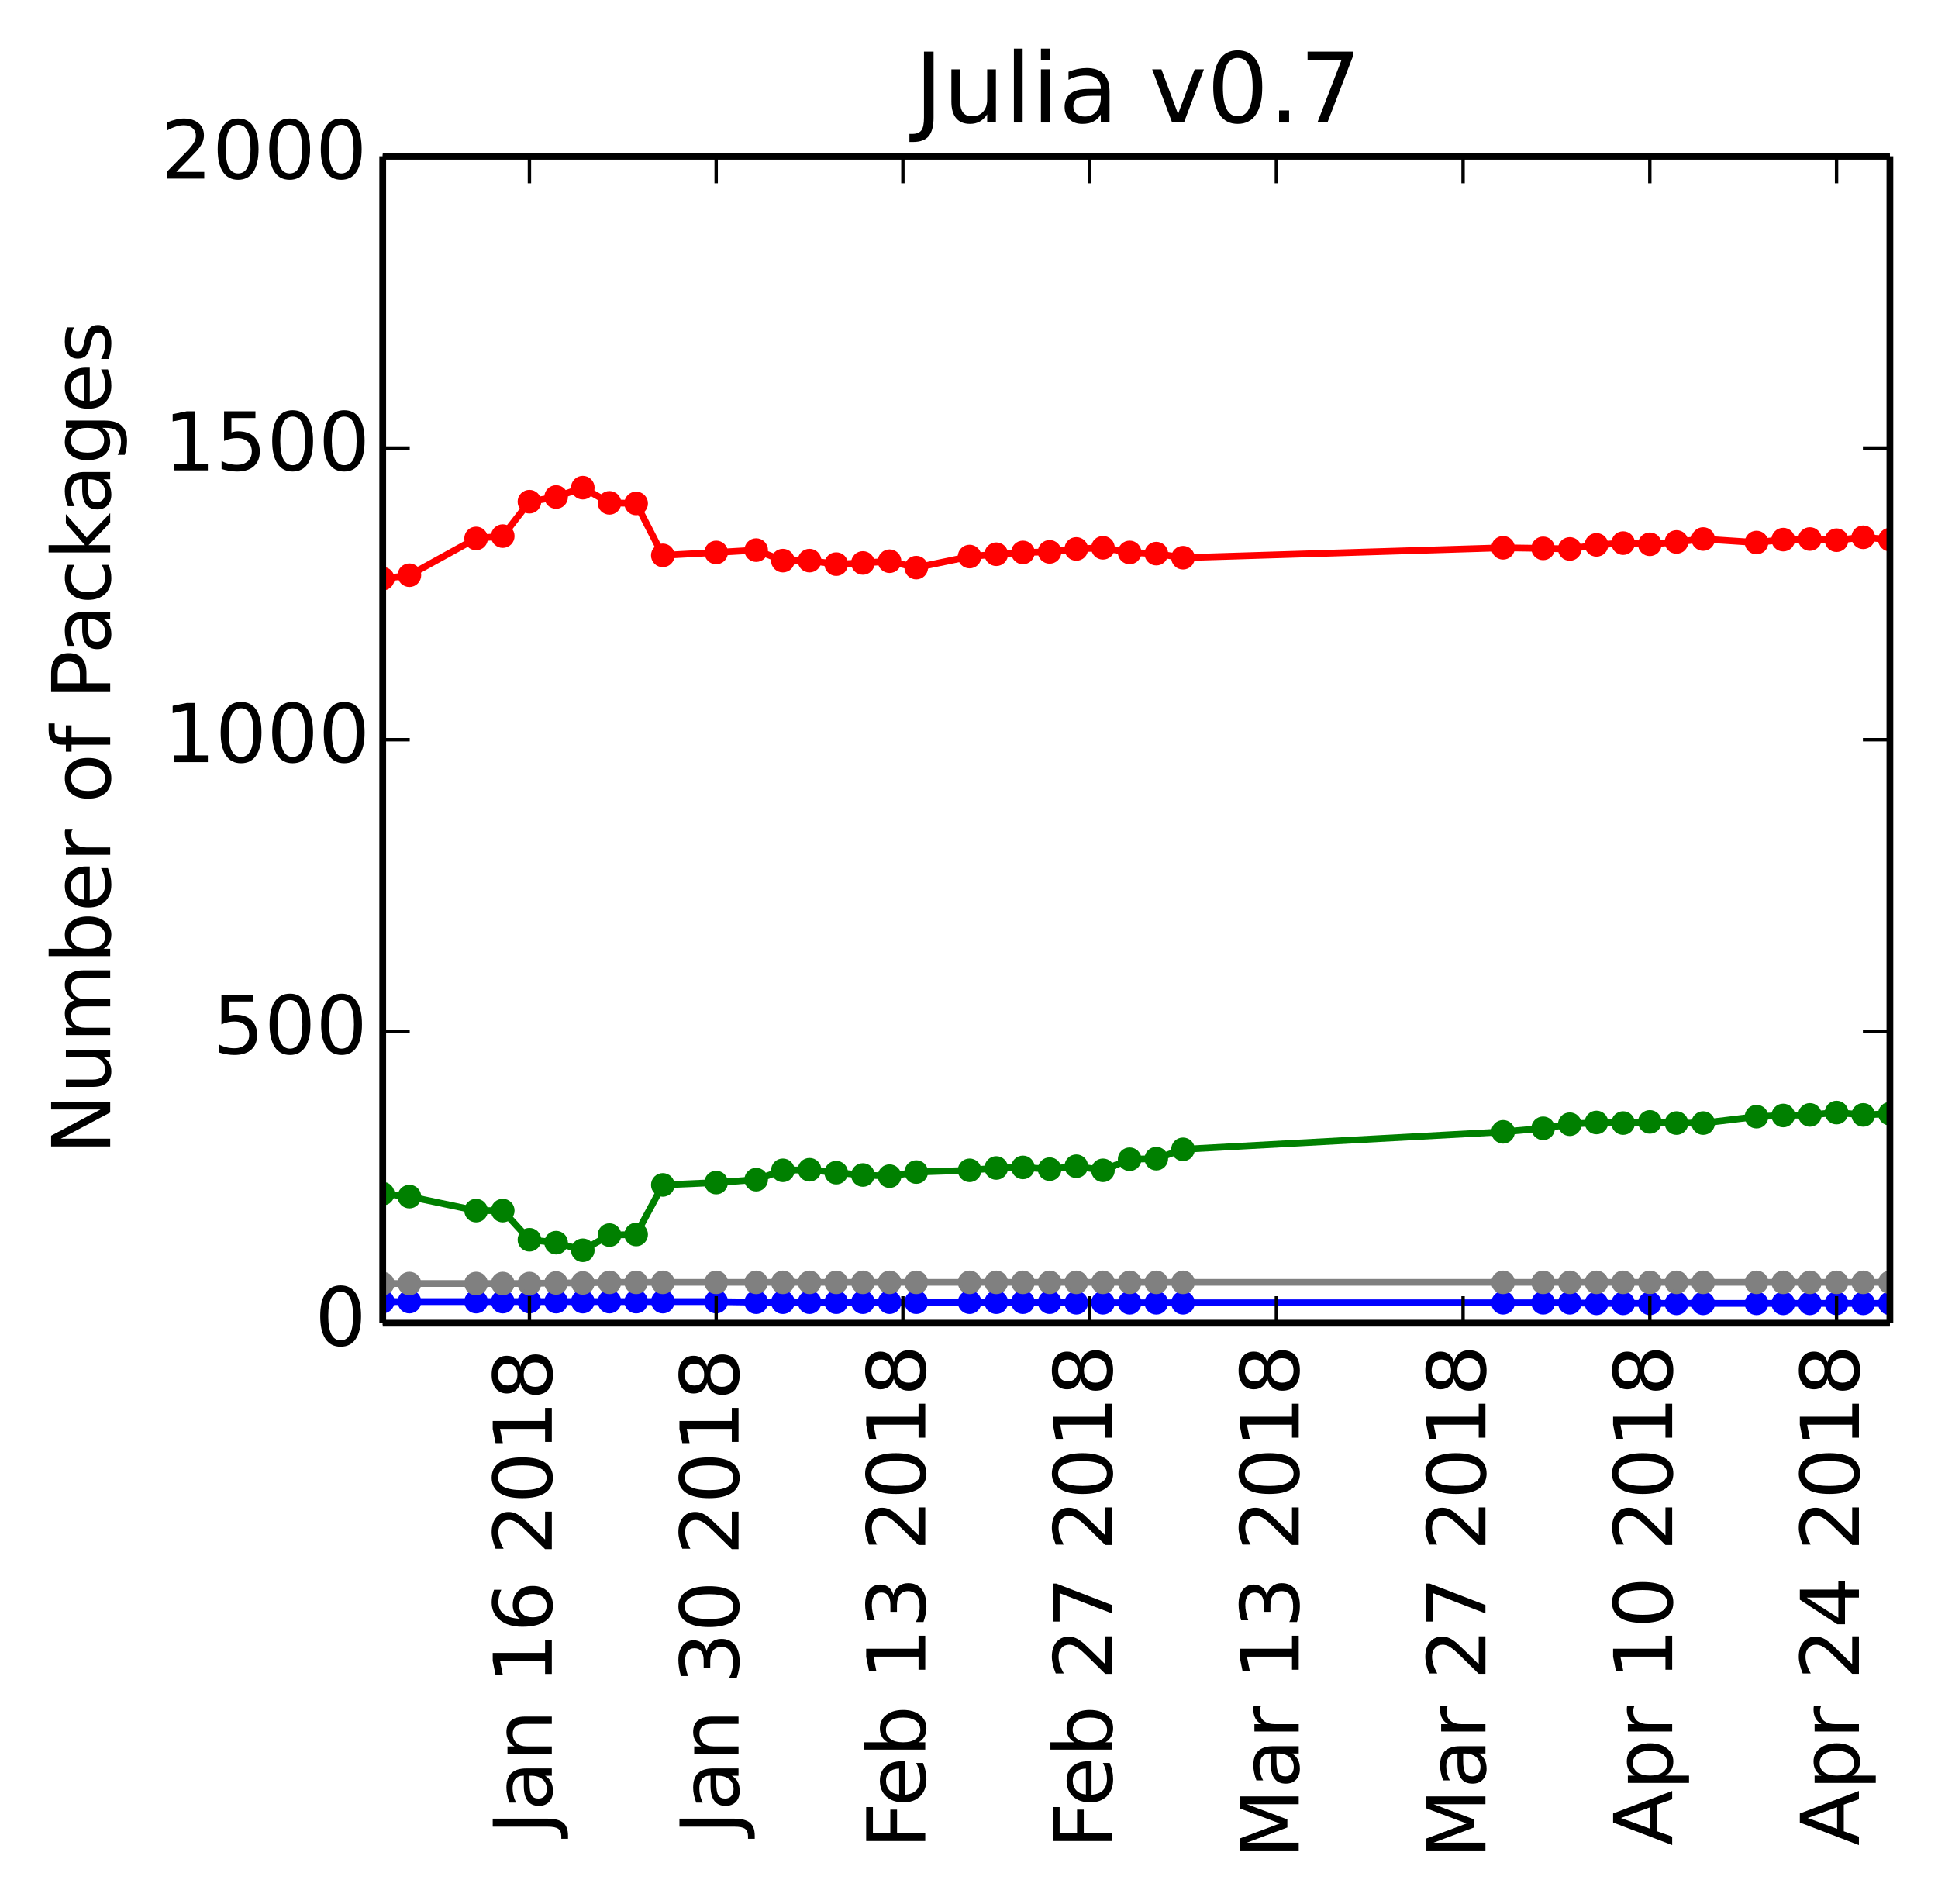 <?xml version="1.0" encoding="utf-8" standalone="no"?>
<!DOCTYPE svg PUBLIC "-//W3C//DTD SVG 1.1//EN"
  "http://www.w3.org/Graphics/SVG/1.1/DTD/svg11.dtd">
<!-- Created with matplotlib (http://matplotlib.org/) -->
<svg height="282pt" version="1.1" viewBox="0 0 287 282" width="287pt" xmlns="http://www.w3.org/2000/svg" xmlns:xlink="http://www.w3.org/1999/xlink">
 <defs>
  <style type="text/css">
*{stroke-linecap:butt;stroke-linejoin:round;}
  </style>
 </defs>
 <g id="figure_1">
  <g id="patch_1">
   <path d="
M0 282.399
L287.077 282.399
L287.077 0
L0 0
z
" style="fill:#ffffff;"/>
  </g>
  <g id="axes_1">
   <g id="patch_2">
    <path d="
M56.678 195.942
L279.877 195.942
L279.877 23.142
L56.678 23.142
z
" style="fill:#ffffff;"/>
   </g>
   <g id="line2d_1"/>
   <g id="line2d_2"/>
   <g id="line2d_3"/>
   <g id="line2d_4"/>
   <g id="line2d_5"/>
   <g id="line2d_6">
    <path clip-path="url(#pcdfd81ff71)" d="
M279.877 164.924
L275.927 165.097
L271.977 164.751
L268.026 165.097
L264.076 165.183
L260.125 165.356
L252.224 166.307
L248.274 166.307
L244.324 166.134
L240.373 166.307
L236.423 166.22
L232.472 166.479
L228.522 167.084
L222.596 167.603
L175.191 170.195
L171.24 171.577
L167.29 171.663
L163.339 173.305
L159.389 172.7
L155.439 173.132
L151.488 172.873
L147.538 172.959
L143.587 173.305
L135.686 173.564
L131.736 174.169
L127.785 173.996
L123.835 173.651
L119.885 173.219
L115.934 173.305
L111.984 174.687
L106.058 175.119
L98.157 175.465
L94.207 182.809
L90.256 182.895
L86.306 185.142
L82.355 184.019
L78.405 183.587
L74.454 179.267
L70.504 179.267
L60.628 177.193
L56.678 176.761" style="fill:none;stroke:#008000;stroke-linecap:square;"/>
    <defs>
     <path d="
M0 1.5
C0.398 1.5 0.779 1.342 1.061 1.061
C1.342 0.779 1.5 0.398 1.5 0
C1.5 -0.398 1.342 -0.779 1.061 -1.061
C0.779 -1.342 0.398 -1.5 0 -1.5
C-0.398 -1.5 -0.779 -1.342 -1.061 -1.061
C-1.342 -0.779 -1.5 -0.398 -1.5 0
C-1.5 0.398 -1.342 0.779 -1.061 1.061
C-0.779 1.342 -0.398 1.5 0 1.5
z
" id="mb0b177905e" style="stroke:#008000;stroke-width:0.5;"/>
    </defs>
    <g clip-path="url(#pcdfd81ff71)">
     <use style="fill:#008000;stroke:#008000;stroke-width:0.5;" x="279.877" xlink:href="#mb0b177905e" y="164.924"/>
     <use style="fill:#008000;stroke:#008000;stroke-width:0.5;" x="275.927" xlink:href="#mb0b177905e" y="165.097"/>
     <use style="fill:#008000;stroke:#008000;stroke-width:0.5;" x="271.977" xlink:href="#mb0b177905e" y="164.751"/>
     <use style="fill:#008000;stroke:#008000;stroke-width:0.5;" x="268.026" xlink:href="#mb0b177905e" y="165.097"/>
     <use style="fill:#008000;stroke:#008000;stroke-width:0.5;" x="264.076" xlink:href="#mb0b177905e" y="165.183"/>
     <use style="fill:#008000;stroke:#008000;stroke-width:0.5;" x="260.125" xlink:href="#mb0b177905e" y="165.356"/>
     <use style="fill:#008000;stroke:#008000;stroke-width:0.5;" x="252.224" xlink:href="#mb0b177905e" y="166.307"/>
     <use style="fill:#008000;stroke:#008000;stroke-width:0.5;" x="248.274" xlink:href="#mb0b177905e" y="166.307"/>
     <use style="fill:#008000;stroke:#008000;stroke-width:0.5;" x="244.324" xlink:href="#mb0b177905e" y="166.134"/>
     <use style="fill:#008000;stroke:#008000;stroke-width:0.5;" x="240.373" xlink:href="#mb0b177905e" y="166.307"/>
     <use style="fill:#008000;stroke:#008000;stroke-width:0.5;" x="236.423" xlink:href="#mb0b177905e" y="166.22"/>
     <use style="fill:#008000;stroke:#008000;stroke-width:0.5;" x="232.472" xlink:href="#mb0b177905e" y="166.479"/>
     <use style="fill:#008000;stroke:#008000;stroke-width:0.5;" x="228.522" xlink:href="#mb0b177905e" y="167.084"/>
     <use style="fill:#008000;stroke:#008000;stroke-width:0.5;" x="222.596" xlink:href="#mb0b177905e" y="167.603"/>
     <use style="fill:#008000;stroke:#008000;stroke-width:0.5;" x="175.191" xlink:href="#mb0b177905e" y="170.195"/>
     <use style="fill:#008000;stroke:#008000;stroke-width:0.5;" x="171.24" xlink:href="#mb0b177905e" y="171.577"/>
     <use style="fill:#008000;stroke:#008000;stroke-width:0.5;" x="167.29" xlink:href="#mb0b177905e" y="171.663"/>
     <use style="fill:#008000;stroke:#008000;stroke-width:0.5;" x="163.339" xlink:href="#mb0b177905e" y="173.305"/>
     <use style="fill:#008000;stroke:#008000;stroke-width:0.5;" x="159.389" xlink:href="#mb0b177905e" y="172.7"/>
     <use style="fill:#008000;stroke:#008000;stroke-width:0.5;" x="155.439" xlink:href="#mb0b177905e" y="173.132"/>
     <use style="fill:#008000;stroke:#008000;stroke-width:0.5;" x="151.488" xlink:href="#mb0b177905e" y="172.873"/>
     <use style="fill:#008000;stroke:#008000;stroke-width:0.5;" x="147.538" xlink:href="#mb0b177905e" y="172.959"/>
     <use style="fill:#008000;stroke:#008000;stroke-width:0.5;" x="143.587" xlink:href="#mb0b177905e" y="173.305"/>
     <use style="fill:#008000;stroke:#008000;stroke-width:0.5;" x="135.686" xlink:href="#mb0b177905e" y="173.564"/>
     <use style="fill:#008000;stroke:#008000;stroke-width:0.5;" x="131.736" xlink:href="#mb0b177905e" y="174.169"/>
     <use style="fill:#008000;stroke:#008000;stroke-width:0.5;" x="127.785" xlink:href="#mb0b177905e" y="173.996"/>
     <use style="fill:#008000;stroke:#008000;stroke-width:0.5;" x="123.835" xlink:href="#mb0b177905e" y="173.651"/>
     <use style="fill:#008000;stroke:#008000;stroke-width:0.5;" x="119.885" xlink:href="#mb0b177905e" y="173.219"/>
     <use style="fill:#008000;stroke:#008000;stroke-width:0.5;" x="115.934" xlink:href="#mb0b177905e" y="173.305"/>
     <use style="fill:#008000;stroke:#008000;stroke-width:0.5;" x="111.984" xlink:href="#mb0b177905e" y="174.687"/>
     <use style="fill:#008000;stroke:#008000;stroke-width:0.5;" x="106.058" xlink:href="#mb0b177905e" y="175.119"/>
     <use style="fill:#008000;stroke:#008000;stroke-width:0.5;" x="98.157" xlink:href="#mb0b177905e" y="175.465"/>
     <use style="fill:#008000;stroke:#008000;stroke-width:0.5;" x="94.207" xlink:href="#mb0b177905e" y="182.809"/>
     <use style="fill:#008000;stroke:#008000;stroke-width:0.5;" x="90.256" xlink:href="#mb0b177905e" y="182.895"/>
     <use style="fill:#008000;stroke:#008000;stroke-width:0.5;" x="86.306" xlink:href="#mb0b177905e" y="185.142"/>
     <use style="fill:#008000;stroke:#008000;stroke-width:0.5;" x="82.355" xlink:href="#mb0b177905e" y="184.019"/>
     <use style="fill:#008000;stroke:#008000;stroke-width:0.5;" x="78.405" xlink:href="#mb0b177905e" y="183.587"/>
     <use style="fill:#008000;stroke:#008000;stroke-width:0.5;" x="74.454" xlink:href="#mb0b177905e" y="179.267"/>
     <use style="fill:#008000;stroke:#008000;stroke-width:0.5;" x="70.504" xlink:href="#mb0b177905e" y="179.267"/>
     <use style="fill:#008000;stroke:#008000;stroke-width:0.5;" x="60.628" xlink:href="#mb0b177905e" y="177.193"/>
     <use style="fill:#008000;stroke:#008000;stroke-width:0.5;" x="56.678" xlink:href="#mb0b177905e" y="176.761"/>
    </g>
   </g>
   <g id="line2d_7">
    <path clip-path="url(#pcdfd81ff71)" d="
M279.877 79.907
L275.927 79.561
L271.977 79.993
L268.026 79.82
L264.076 79.907
L260.125 80.339
L252.224 79.82
L248.274 80.252
L244.324 80.598
L240.373 80.425
L236.423 80.684
L232.472 81.289
L228.522 81.203
L222.596 81.116
L175.191 82.585
L171.24 81.98
L167.29 81.807
L163.339 81.116
L159.389 81.289
L155.439 81.721
L151.488 81.807
L147.538 82.067
L143.587 82.412
L135.686 84.054
L131.736 83.103
L127.785 83.363
L123.835 83.535
L119.885 83.017
L115.934 83.017
L111.984 81.462
L106.058 81.807
L98.157 82.239
L94.207 74.55
L90.256 74.463
L86.306 72.217
L82.355 73.599
L78.405 74.291
L74.454 79.388
L70.504 79.734
L60.628 85.177
L56.678 85.695" style="fill:none;stroke:#ff0000;stroke-linecap:square;"/>
    <defs>
     <path d="
M0 1.5
C0.398 1.5 0.779 1.342 1.061 1.061
C1.342 0.779 1.5 0.398 1.5 0
C1.5 -0.398 1.342 -0.779 1.061 -1.061
C0.779 -1.342 0.398 -1.5 0 -1.5
C-0.398 -1.5 -0.779 -1.342 -1.061 -1.061
C-1.342 -0.779 -1.5 -0.398 -1.5 0
C-1.5 0.398 -1.342 0.779 -1.061 1.061
C-0.779 1.342 -0.398 1.5 0 1.5
z
" id="ma07bdd5909" style="stroke:#ff0000;stroke-width:0.5;"/>
    </defs>
    <g clip-path="url(#pcdfd81ff71)">
     <use style="fill:#ff0000;stroke:#ff0000;stroke-width:0.5;" x="279.877" xlink:href="#ma07bdd5909" y="79.907"/>
     <use style="fill:#ff0000;stroke:#ff0000;stroke-width:0.5;" x="275.927" xlink:href="#ma07bdd5909" y="79.561"/>
     <use style="fill:#ff0000;stroke:#ff0000;stroke-width:0.5;" x="271.977" xlink:href="#ma07bdd5909" y="79.993"/>
     <use style="fill:#ff0000;stroke:#ff0000;stroke-width:0.5;" x="268.026" xlink:href="#ma07bdd5909" y="79.82"/>
     <use style="fill:#ff0000;stroke:#ff0000;stroke-width:0.5;" x="264.076" xlink:href="#ma07bdd5909" y="79.907"/>
     <use style="fill:#ff0000;stroke:#ff0000;stroke-width:0.5;" x="260.125" xlink:href="#ma07bdd5909" y="80.339"/>
     <use style="fill:#ff0000;stroke:#ff0000;stroke-width:0.5;" x="252.224" xlink:href="#ma07bdd5909" y="79.82"/>
     <use style="fill:#ff0000;stroke:#ff0000;stroke-width:0.5;" x="248.274" xlink:href="#ma07bdd5909" y="80.252"/>
     <use style="fill:#ff0000;stroke:#ff0000;stroke-width:0.5;" x="244.324" xlink:href="#ma07bdd5909" y="80.598"/>
     <use style="fill:#ff0000;stroke:#ff0000;stroke-width:0.5;" x="240.373" xlink:href="#ma07bdd5909" y="80.425"/>
     <use style="fill:#ff0000;stroke:#ff0000;stroke-width:0.5;" x="236.423" xlink:href="#ma07bdd5909" y="80.684"/>
     <use style="fill:#ff0000;stroke:#ff0000;stroke-width:0.5;" x="232.472" xlink:href="#ma07bdd5909" y="81.289"/>
     <use style="fill:#ff0000;stroke:#ff0000;stroke-width:0.5;" x="228.522" xlink:href="#ma07bdd5909" y="81.203"/>
     <use style="fill:#ff0000;stroke:#ff0000;stroke-width:0.5;" x="222.596" xlink:href="#ma07bdd5909" y="81.116"/>
     <use style="fill:#ff0000;stroke:#ff0000;stroke-width:0.5;" x="175.191" xlink:href="#ma07bdd5909" y="82.585"/>
     <use style="fill:#ff0000;stroke:#ff0000;stroke-width:0.5;" x="171.24" xlink:href="#ma07bdd5909" y="81.98"/>
     <use style="fill:#ff0000;stroke:#ff0000;stroke-width:0.5;" x="167.29" xlink:href="#ma07bdd5909" y="81.807"/>
     <use style="fill:#ff0000;stroke:#ff0000;stroke-width:0.5;" x="163.339" xlink:href="#ma07bdd5909" y="81.116"/>
     <use style="fill:#ff0000;stroke:#ff0000;stroke-width:0.5;" x="159.389" xlink:href="#ma07bdd5909" y="81.289"/>
     <use style="fill:#ff0000;stroke:#ff0000;stroke-width:0.5;" x="155.439" xlink:href="#ma07bdd5909" y="81.721"/>
     <use style="fill:#ff0000;stroke:#ff0000;stroke-width:0.5;" x="151.488" xlink:href="#ma07bdd5909" y="81.807"/>
     <use style="fill:#ff0000;stroke:#ff0000;stroke-width:0.5;" x="147.538" xlink:href="#ma07bdd5909" y="82.067"/>
     <use style="fill:#ff0000;stroke:#ff0000;stroke-width:0.5;" x="143.587" xlink:href="#ma07bdd5909" y="82.412"/>
     <use style="fill:#ff0000;stroke:#ff0000;stroke-width:0.5;" x="135.686" xlink:href="#ma07bdd5909" y="84.054"/>
     <use style="fill:#ff0000;stroke:#ff0000;stroke-width:0.5;" x="131.736" xlink:href="#ma07bdd5909" y="83.103"/>
     <use style="fill:#ff0000;stroke:#ff0000;stroke-width:0.5;" x="127.785" xlink:href="#ma07bdd5909" y="83.363"/>
     <use style="fill:#ff0000;stroke:#ff0000;stroke-width:0.5;" x="123.835" xlink:href="#ma07bdd5909" y="83.535"/>
     <use style="fill:#ff0000;stroke:#ff0000;stroke-width:0.5;" x="119.885" xlink:href="#ma07bdd5909" y="83.017"/>
     <use style="fill:#ff0000;stroke:#ff0000;stroke-width:0.5;" x="115.934" xlink:href="#ma07bdd5909" y="83.017"/>
     <use style="fill:#ff0000;stroke:#ff0000;stroke-width:0.5;" x="111.984" xlink:href="#ma07bdd5909" y="81.462"/>
     <use style="fill:#ff0000;stroke:#ff0000;stroke-width:0.5;" x="106.058" xlink:href="#ma07bdd5909" y="81.807"/>
     <use style="fill:#ff0000;stroke:#ff0000;stroke-width:0.5;" x="98.157" xlink:href="#ma07bdd5909" y="82.239"/>
     <use style="fill:#ff0000;stroke:#ff0000;stroke-width:0.5;" x="94.207" xlink:href="#ma07bdd5909" y="74.55"/>
     <use style="fill:#ff0000;stroke:#ff0000;stroke-width:0.5;" x="90.256" xlink:href="#ma07bdd5909" y="74.463"/>
     <use style="fill:#ff0000;stroke:#ff0000;stroke-width:0.5;" x="86.306" xlink:href="#ma07bdd5909" y="72.217"/>
     <use style="fill:#ff0000;stroke:#ff0000;stroke-width:0.5;" x="82.355" xlink:href="#ma07bdd5909" y="73.599"/>
     <use style="fill:#ff0000;stroke:#ff0000;stroke-width:0.5;" x="78.405" xlink:href="#ma07bdd5909" y="74.291"/>
     <use style="fill:#ff0000;stroke:#ff0000;stroke-width:0.5;" x="74.454" xlink:href="#ma07bdd5909" y="79.388"/>
     <use style="fill:#ff0000;stroke:#ff0000;stroke-width:0.5;" x="70.504" xlink:href="#ma07bdd5909" y="79.734"/>
     <use style="fill:#ff0000;stroke:#ff0000;stroke-width:0.5;" x="60.628" xlink:href="#ma07bdd5909" y="85.177"/>
     <use style="fill:#ff0000;stroke:#ff0000;stroke-width:0.5;" x="56.678" xlink:href="#ma07bdd5909" y="85.695"/>
    </g>
   </g>
   <g id="line2d_8">
    <path clip-path="url(#pcdfd81ff71)" d="
M279.877 193.004
L275.927 193.004
L271.977 193.004
L268.026 193.004
L264.076 193.004
L260.125 193.004
L252.224 193.004
L248.274 193.004
L244.324 193.004
L240.373 193.004
L236.423 193.004
L232.472 192.918
L228.522 192.918
L222.596 192.918
L175.191 192.918
L171.24 192.918
L167.29 192.918
L163.339 192.918
L159.389 192.918
L155.439 192.831
L151.488 192.831
L147.538 192.831
L143.587 192.831
L135.686 192.831
L131.736 192.831
L127.785 192.831
L123.835 192.831
L119.885 192.831
L115.934 192.831
L111.984 192.831
L106.058 192.745
L98.157 192.745
L94.207 192.745
L90.256 192.745
L86.306 192.745
L82.355 192.745
L78.405 192.745
L74.454 192.745
L70.504 192.745
L60.628 192.745
L56.678 192.745" style="fill:none;stroke:#0000ff;stroke-linecap:square;"/>
    <defs>
     <path d="
M0 1.5
C0.398 1.5 0.779 1.342 1.061 1.061
C1.342 0.779 1.5 0.398 1.5 0
C1.5 -0.398 1.342 -0.779 1.061 -1.061
C0.779 -1.342 0.398 -1.5 0 -1.5
C-0.398 -1.5 -0.779 -1.342 -1.061 -1.061
C-1.342 -0.779 -1.5 -0.398 -1.5 0
C-1.5 0.398 -1.342 0.779 -1.061 1.061
C-0.779 1.342 -0.398 1.5 0 1.5
z
" id="m76a7ce5b4a" style="stroke:#0000ff;stroke-width:0.5;"/>
    </defs>
    <g clip-path="url(#pcdfd81ff71)">
     <use style="fill:#0000ff;stroke:#0000ff;stroke-width:0.5;" x="279.877" xlink:href="#m76a7ce5b4a" y="193.004"/>
     <use style="fill:#0000ff;stroke:#0000ff;stroke-width:0.5;" x="275.927" xlink:href="#m76a7ce5b4a" y="193.004"/>
     <use style="fill:#0000ff;stroke:#0000ff;stroke-width:0.5;" x="271.977" xlink:href="#m76a7ce5b4a" y="193.004"/>
     <use style="fill:#0000ff;stroke:#0000ff;stroke-width:0.5;" x="268.026" xlink:href="#m76a7ce5b4a" y="193.004"/>
     <use style="fill:#0000ff;stroke:#0000ff;stroke-width:0.5;" x="264.076" xlink:href="#m76a7ce5b4a" y="193.004"/>
     <use style="fill:#0000ff;stroke:#0000ff;stroke-width:0.5;" x="260.125" xlink:href="#m76a7ce5b4a" y="193.004"/>
     <use style="fill:#0000ff;stroke:#0000ff;stroke-width:0.5;" x="252.224" xlink:href="#m76a7ce5b4a" y="193.004"/>
     <use style="fill:#0000ff;stroke:#0000ff;stroke-width:0.5;" x="248.274" xlink:href="#m76a7ce5b4a" y="193.004"/>
     <use style="fill:#0000ff;stroke:#0000ff;stroke-width:0.5;" x="244.324" xlink:href="#m76a7ce5b4a" y="193.004"/>
     <use style="fill:#0000ff;stroke:#0000ff;stroke-width:0.5;" x="240.373" xlink:href="#m76a7ce5b4a" y="193.004"/>
     <use style="fill:#0000ff;stroke:#0000ff;stroke-width:0.5;" x="236.423" xlink:href="#m76a7ce5b4a" y="193.004"/>
     <use style="fill:#0000ff;stroke:#0000ff;stroke-width:0.5;" x="232.472" xlink:href="#m76a7ce5b4a" y="192.918"/>
     <use style="fill:#0000ff;stroke:#0000ff;stroke-width:0.5;" x="228.522" xlink:href="#m76a7ce5b4a" y="192.918"/>
     <use style="fill:#0000ff;stroke:#0000ff;stroke-width:0.5;" x="222.596" xlink:href="#m76a7ce5b4a" y="192.918"/>
     <use style="fill:#0000ff;stroke:#0000ff;stroke-width:0.5;" x="175.191" xlink:href="#m76a7ce5b4a" y="192.918"/>
     <use style="fill:#0000ff;stroke:#0000ff;stroke-width:0.5;" x="171.24" xlink:href="#m76a7ce5b4a" y="192.918"/>
     <use style="fill:#0000ff;stroke:#0000ff;stroke-width:0.5;" x="167.29" xlink:href="#m76a7ce5b4a" y="192.918"/>
     <use style="fill:#0000ff;stroke:#0000ff;stroke-width:0.5;" x="163.339" xlink:href="#m76a7ce5b4a" y="192.918"/>
     <use style="fill:#0000ff;stroke:#0000ff;stroke-width:0.5;" x="159.389" xlink:href="#m76a7ce5b4a" y="192.918"/>
     <use style="fill:#0000ff;stroke:#0000ff;stroke-width:0.5;" x="155.439" xlink:href="#m76a7ce5b4a" y="192.831"/>
     <use style="fill:#0000ff;stroke:#0000ff;stroke-width:0.5;" x="151.488" xlink:href="#m76a7ce5b4a" y="192.831"/>
     <use style="fill:#0000ff;stroke:#0000ff;stroke-width:0.5;" x="147.538" xlink:href="#m76a7ce5b4a" y="192.831"/>
     <use style="fill:#0000ff;stroke:#0000ff;stroke-width:0.5;" x="143.587" xlink:href="#m76a7ce5b4a" y="192.831"/>
     <use style="fill:#0000ff;stroke:#0000ff;stroke-width:0.5;" x="135.686" xlink:href="#m76a7ce5b4a" y="192.831"/>
     <use style="fill:#0000ff;stroke:#0000ff;stroke-width:0.5;" x="131.736" xlink:href="#m76a7ce5b4a" y="192.831"/>
     <use style="fill:#0000ff;stroke:#0000ff;stroke-width:0.5;" x="127.785" xlink:href="#m76a7ce5b4a" y="192.831"/>
     <use style="fill:#0000ff;stroke:#0000ff;stroke-width:0.5;" x="123.835" xlink:href="#m76a7ce5b4a" y="192.831"/>
     <use style="fill:#0000ff;stroke:#0000ff;stroke-width:0.5;" x="119.885" xlink:href="#m76a7ce5b4a" y="192.831"/>
     <use style="fill:#0000ff;stroke:#0000ff;stroke-width:0.5;" x="115.934" xlink:href="#m76a7ce5b4a" y="192.831"/>
     <use style="fill:#0000ff;stroke:#0000ff;stroke-width:0.5;" x="111.984" xlink:href="#m76a7ce5b4a" y="192.831"/>
     <use style="fill:#0000ff;stroke:#0000ff;stroke-width:0.5;" x="106.058" xlink:href="#m76a7ce5b4a" y="192.745"/>
     <use style="fill:#0000ff;stroke:#0000ff;stroke-width:0.5;" x="98.157" xlink:href="#m76a7ce5b4a" y="192.745"/>
     <use style="fill:#0000ff;stroke:#0000ff;stroke-width:0.5;" x="94.207" xlink:href="#m76a7ce5b4a" y="192.745"/>
     <use style="fill:#0000ff;stroke:#0000ff;stroke-width:0.5;" x="90.256" xlink:href="#m76a7ce5b4a" y="192.745"/>
     <use style="fill:#0000ff;stroke:#0000ff;stroke-width:0.5;" x="86.306" xlink:href="#m76a7ce5b4a" y="192.745"/>
     <use style="fill:#0000ff;stroke:#0000ff;stroke-width:0.5;" x="82.355" xlink:href="#m76a7ce5b4a" y="192.745"/>
     <use style="fill:#0000ff;stroke:#0000ff;stroke-width:0.5;" x="78.405" xlink:href="#m76a7ce5b4a" y="192.745"/>
     <use style="fill:#0000ff;stroke:#0000ff;stroke-width:0.5;" x="74.454" xlink:href="#m76a7ce5b4a" y="192.745"/>
     <use style="fill:#0000ff;stroke:#0000ff;stroke-width:0.5;" x="70.504" xlink:href="#m76a7ce5b4a" y="192.745"/>
     <use style="fill:#0000ff;stroke:#0000ff;stroke-width:0.5;" x="60.628" xlink:href="#m76a7ce5b4a" y="192.745"/>
     <use style="fill:#0000ff;stroke:#0000ff;stroke-width:0.5;" x="56.678" xlink:href="#m76a7ce5b4a" y="192.745"/>
    </g>
   </g>
   <g id="line2d_9">
    <path clip-path="url(#pcdfd81ff71)" d="
M279.877 189.894
L275.927 189.894
L271.977 189.894
L268.026 189.894
L264.076 189.894
L260.125 189.894
L252.224 189.894
L248.274 189.894
L244.324 189.894
L240.373 189.894
L236.423 189.894
L232.472 189.894
L228.522 189.894
L222.596 189.894
L175.191 189.894
L171.24 189.894
L167.29 189.894
L163.339 189.894
L159.389 189.894
L155.439 189.894
L151.488 189.894
L147.538 189.894
L143.587 189.894
L135.686 189.894
L131.736 189.894
L127.785 189.894
L123.835 189.894
L119.885 189.894
L115.934 189.894
L111.984 189.894
L106.058 189.894
L98.157 189.894
L94.207 189.894
L90.256 189.894
L86.306 189.98
L82.355 189.98
L78.405 190.067
L74.454 190.067
L70.504 190.067
L60.628 190.067
L56.678 190.067" style="fill:none;stroke:#808080;stroke-linecap:square;"/>
    <defs>
     <path d="
M0 1.5
C0.398 1.5 0.779 1.342 1.061 1.061
C1.342 0.779 1.5 0.398 1.5 0
C1.5 -0.398 1.342 -0.779 1.061 -1.061
C0.779 -1.342 0.398 -1.5 0 -1.5
C-0.398 -1.5 -0.779 -1.342 -1.061 -1.061
C-1.342 -0.779 -1.5 -0.398 -1.5 0
C-1.5 0.398 -1.342 0.779 -1.061 1.061
C-0.779 1.342 -0.398 1.5 0 1.5
z
" id="m008e8825d0" style="stroke:#808080;stroke-width:0.5;"/>
    </defs>
    <g clip-path="url(#pcdfd81ff71)">
     <use style="fill:#808080;stroke:#808080;stroke-width:0.5;" x="279.877" xlink:href="#m008e8825d0" y="189.894"/>
     <use style="fill:#808080;stroke:#808080;stroke-width:0.5;" x="275.927" xlink:href="#m008e8825d0" y="189.894"/>
     <use style="fill:#808080;stroke:#808080;stroke-width:0.5;" x="271.977" xlink:href="#m008e8825d0" y="189.894"/>
     <use style="fill:#808080;stroke:#808080;stroke-width:0.5;" x="268.026" xlink:href="#m008e8825d0" y="189.894"/>
     <use style="fill:#808080;stroke:#808080;stroke-width:0.5;" x="264.076" xlink:href="#m008e8825d0" y="189.894"/>
     <use style="fill:#808080;stroke:#808080;stroke-width:0.5;" x="260.125" xlink:href="#m008e8825d0" y="189.894"/>
     <use style="fill:#808080;stroke:#808080;stroke-width:0.5;" x="252.224" xlink:href="#m008e8825d0" y="189.894"/>
     <use style="fill:#808080;stroke:#808080;stroke-width:0.5;" x="248.274" xlink:href="#m008e8825d0" y="189.894"/>
     <use style="fill:#808080;stroke:#808080;stroke-width:0.5;" x="244.324" xlink:href="#m008e8825d0" y="189.894"/>
     <use style="fill:#808080;stroke:#808080;stroke-width:0.5;" x="240.373" xlink:href="#m008e8825d0" y="189.894"/>
     <use style="fill:#808080;stroke:#808080;stroke-width:0.5;" x="236.423" xlink:href="#m008e8825d0" y="189.894"/>
     <use style="fill:#808080;stroke:#808080;stroke-width:0.5;" x="232.472" xlink:href="#m008e8825d0" y="189.894"/>
     <use style="fill:#808080;stroke:#808080;stroke-width:0.5;" x="228.522" xlink:href="#m008e8825d0" y="189.894"/>
     <use style="fill:#808080;stroke:#808080;stroke-width:0.5;" x="222.596" xlink:href="#m008e8825d0" y="189.894"/>
     <use style="fill:#808080;stroke:#808080;stroke-width:0.5;" x="175.191" xlink:href="#m008e8825d0" y="189.894"/>
     <use style="fill:#808080;stroke:#808080;stroke-width:0.5;" x="171.24" xlink:href="#m008e8825d0" y="189.894"/>
     <use style="fill:#808080;stroke:#808080;stroke-width:0.5;" x="167.29" xlink:href="#m008e8825d0" y="189.894"/>
     <use style="fill:#808080;stroke:#808080;stroke-width:0.5;" x="163.339" xlink:href="#m008e8825d0" y="189.894"/>
     <use style="fill:#808080;stroke:#808080;stroke-width:0.5;" x="159.389" xlink:href="#m008e8825d0" y="189.894"/>
     <use style="fill:#808080;stroke:#808080;stroke-width:0.5;" x="155.439" xlink:href="#m008e8825d0" y="189.894"/>
     <use style="fill:#808080;stroke:#808080;stroke-width:0.5;" x="151.488" xlink:href="#m008e8825d0" y="189.894"/>
     <use style="fill:#808080;stroke:#808080;stroke-width:0.5;" x="147.538" xlink:href="#m008e8825d0" y="189.894"/>
     <use style="fill:#808080;stroke:#808080;stroke-width:0.5;" x="143.587" xlink:href="#m008e8825d0" y="189.894"/>
     <use style="fill:#808080;stroke:#808080;stroke-width:0.5;" x="135.686" xlink:href="#m008e8825d0" y="189.894"/>
     <use style="fill:#808080;stroke:#808080;stroke-width:0.5;" x="131.736" xlink:href="#m008e8825d0" y="189.894"/>
     <use style="fill:#808080;stroke:#808080;stroke-width:0.5;" x="127.785" xlink:href="#m008e8825d0" y="189.894"/>
     <use style="fill:#808080;stroke:#808080;stroke-width:0.5;" x="123.835" xlink:href="#m008e8825d0" y="189.894"/>
     <use style="fill:#808080;stroke:#808080;stroke-width:0.5;" x="119.885" xlink:href="#m008e8825d0" y="189.894"/>
     <use style="fill:#808080;stroke:#808080;stroke-width:0.5;" x="115.934" xlink:href="#m008e8825d0" y="189.894"/>
     <use style="fill:#808080;stroke:#808080;stroke-width:0.5;" x="111.984" xlink:href="#m008e8825d0" y="189.894"/>
     <use style="fill:#808080;stroke:#808080;stroke-width:0.5;" x="106.058" xlink:href="#m008e8825d0" y="189.894"/>
     <use style="fill:#808080;stroke:#808080;stroke-width:0.5;" x="98.157" xlink:href="#m008e8825d0" y="189.894"/>
     <use style="fill:#808080;stroke:#808080;stroke-width:0.5;" x="94.207" xlink:href="#m008e8825d0" y="189.894"/>
     <use style="fill:#808080;stroke:#808080;stroke-width:0.5;" x="90.256" xlink:href="#m008e8825d0" y="189.894"/>
     <use style="fill:#808080;stroke:#808080;stroke-width:0.5;" x="86.306" xlink:href="#m008e8825d0" y="189.98"/>
     <use style="fill:#808080;stroke:#808080;stroke-width:0.5;" x="82.355" xlink:href="#m008e8825d0" y="189.98"/>
     <use style="fill:#808080;stroke:#808080;stroke-width:0.5;" x="78.405" xlink:href="#m008e8825d0" y="190.067"/>
     <use style="fill:#808080;stroke:#808080;stroke-width:0.5;" x="74.454" xlink:href="#m008e8825d0" y="190.067"/>
     <use style="fill:#808080;stroke:#808080;stroke-width:0.5;" x="70.504" xlink:href="#m008e8825d0" y="190.067"/>
     <use style="fill:#808080;stroke:#808080;stroke-width:0.5;" x="60.628" xlink:href="#m008e8825d0" y="190.067"/>
     <use style="fill:#808080;stroke:#808080;stroke-width:0.5;" x="56.678" xlink:href="#m008e8825d0" y="190.067"/>
    </g>
   </g>
   <g id="matplotlib.axis_1">
    <g id="xtick_1">
     <g id="line2d_10">
      <defs>
       <path d="
M0 0
L0 -4" id="m93b0483c22" style="stroke:#000000;stroke-width:0.5;"/>
      </defs>
      <g>
       <use style="stroke:#000000;stroke-width:0.5;" x="78.405" xlink:href="#m93b0483c22" y="195.942"/>
      </g>
     </g>
     <g id="line2d_11">
      <defs>
       <path d="
M0 0
L0 4" id="m741efc42ff" style="stroke:#000000;stroke-width:0.5;"/>
      </defs>
      <g>
       <use style="stroke:#000000;stroke-width:0.5;" x="78.405" xlink:href="#m741efc42ff" y="23.142"/>
      </g>
     </g>
     <g id="text_1">
      <!-- Jan 16 2018 -->
      <defs>
       <path d="
M9.812 72.906
L19.672 72.906
L19.672 5.078
Q19.672 -8.109 14.672 -14.062
Q9.672 -20.016 -1.422 -20.016
L-5.172 -20.016
L-5.172 -11.719
L-2.094 -11.719
Q4.438 -11.719 7.125 -8.047
Q9.812 -4.391 9.812 5.078
z
" id="DejaVuSans-4a"/>
       <path d="
M54.891 33.016
L54.891 0
L45.906 0
L45.906 32.719
Q45.906 40.484 42.875 44.328
Q39.844 48.188 33.797 48.188
Q26.516 48.188 22.312 43.547
Q18.109 38.922 18.109 30.906
L18.109 0
L9.078 0
L9.078 54.688
L18.109 54.688
L18.109 46.188
Q21.344 51.125 25.703 53.562
Q30.078 56 35.797 56
Q45.219 56 50.047 50.172
Q54.891 44.344 54.891 33.016" id="DejaVuSans-6e"/>
       <path d="
M12.406 8.297
L28.516 8.297
L28.516 63.922
L10.984 60.406
L10.984 69.391
L28.422 72.906
L38.281 72.906
L38.281 8.297
L54.391 8.297
L54.391 0
L12.406 0
z
" id="DejaVuSans-31"/>
       <path d="
M31.781 66.406
Q24.172 66.406 20.328 58.906
Q16.5 51.422 16.5 36.375
Q16.5 21.391 20.328 13.891
Q24.172 6.391 31.781 6.391
Q39.453 6.391 43.281 13.891
Q47.125 21.391 47.125 36.375
Q47.125 51.422 43.281 58.906
Q39.453 66.406 31.781 66.406
M31.781 74.219
Q44.047 74.219 50.516 64.516
Q56.984 54.828 56.984 36.375
Q56.984 17.969 50.516 8.266
Q44.047 -1.422 31.781 -1.422
Q19.531 -1.422 13.062 8.266
Q6.594 17.969 6.594 36.375
Q6.594 54.828 13.062 64.516
Q19.531 74.219 31.781 74.219" id="DejaVuSans-30"/>
       <path id="DejaVuSans-20"/>
       <path d="
M19.188 8.297
L53.609 8.297
L53.609 0
L7.328 0
L7.328 8.297
Q12.938 14.109 22.625 23.891
Q32.328 33.688 34.812 36.531
Q39.547 41.844 41.422 45.531
Q43.312 49.219 43.312 52.781
Q43.312 58.594 39.234 62.25
Q35.156 65.922 28.609 65.922
Q23.969 65.922 18.812 64.312
Q13.672 62.703 7.812 59.422
L7.812 69.391
Q13.766 71.781 18.938 73
Q24.125 74.219 28.422 74.219
Q39.75 74.219 46.484 68.547
Q53.219 62.891 53.219 53.422
Q53.219 48.922 51.531 44.891
Q49.859 40.875 45.406 35.406
Q44.188 33.984 37.641 27.219
Q31.109 20.453 19.188 8.297" id="DejaVuSans-32"/>
       <path d="
M33.016 40.375
Q26.375 40.375 22.484 35.828
Q18.609 31.297 18.609 23.391
Q18.609 15.531 22.484 10.953
Q26.375 6.391 33.016 6.391
Q39.656 6.391 43.531 10.953
Q47.406 15.531 47.406 23.391
Q47.406 31.297 43.531 35.828
Q39.656 40.375 33.016 40.375
M52.594 71.297
L52.594 62.312
Q48.875 64.062 45.094 64.984
Q41.312 65.922 37.594 65.922
Q27.828 65.922 22.672 59.328
Q17.531 52.734 16.797 39.406
Q19.672 43.656 24.016 45.922
Q28.375 48.188 33.594 48.188
Q44.578 48.188 50.953 41.516
Q57.328 34.859 57.328 23.391
Q57.328 12.156 50.688 5.359
Q44.047 -1.422 33.016 -1.422
Q20.359 -1.422 13.672 8.266
Q6.984 17.969 6.984 36.375
Q6.984 53.656 15.188 63.938
Q23.391 74.219 37.203 74.219
Q40.922 74.219 44.703 73.484
Q48.484 72.75 52.594 71.297" id="DejaVuSans-36"/>
       <path d="
M31.781 34.625
Q24.75 34.625 20.719 30.859
Q16.703 27.094 16.703 20.516
Q16.703 13.922 20.719 10.156
Q24.75 6.391 31.781 6.391
Q38.812 6.391 42.859 10.172
Q46.922 13.969 46.922 20.516
Q46.922 27.094 42.891 30.859
Q38.875 34.625 31.781 34.625
M21.922 38.812
Q15.578 40.375 12.031 44.719
Q8.5 49.078 8.5 55.328
Q8.5 64.062 14.719 69.141
Q20.953 74.219 31.781 74.219
Q42.672 74.219 48.875 69.141
Q55.078 64.062 55.078 55.328
Q55.078 49.078 51.531 44.719
Q48 40.375 41.703 38.812
Q48.828 37.156 52.797 32.312
Q56.781 27.484 56.781 20.516
Q56.781 9.906 50.312 4.234
Q43.844 -1.422 31.781 -1.422
Q19.734 -1.422 13.25 4.234
Q6.781 9.906 6.781 20.516
Q6.781 27.484 10.781 32.312
Q14.797 37.156 21.922 38.812
M18.312 54.391
Q18.312 48.734 21.844 45.562
Q25.391 42.391 31.781 42.391
Q38.141 42.391 41.719 45.562
Q45.312 48.734 45.312 54.391
Q45.312 60.062 41.719 63.234
Q38.141 66.406 31.781 66.406
Q25.391 66.406 21.844 63.234
Q18.312 60.062 18.312 54.391" id="DejaVuSans-38"/>
       <path d="
M34.281 27.484
Q23.391 27.484 19.188 25
Q14.984 22.516 14.984 16.5
Q14.984 11.719 18.141 8.906
Q21.297 6.109 26.703 6.109
Q34.188 6.109 38.703 11.406
Q43.219 16.703 43.219 25.484
L43.219 27.484
z

M52.203 31.203
L52.203 0
L43.219 0
L43.219 8.297
Q40.141 3.328 35.547 0.953
Q30.953 -1.422 24.312 -1.422
Q15.922 -1.422 10.953 3.297
Q6 8.016 6 15.922
Q6 25.141 12.172 29.828
Q18.359 34.516 30.609 34.516
L43.219 34.516
L43.219 35.406
Q43.219 41.609 39.141 45
Q35.062 48.391 27.688 48.391
Q23 48.391 18.547 47.266
Q14.109 46.141 10.016 43.891
L10.016 52.203
Q14.938 54.109 19.578 55.047
Q24.219 56 28.609 56
Q40.484 56 46.344 49.844
Q52.203 43.703 52.203 31.203" id="DejaVuSans-61"/>
      </defs>
      <g transform="translate(81.716 271.677)rotate(-90.0)scale(0.12 -0.12)">
       <use xlink:href="#DejaVuSans-4a"/>
       <use x="29.492" xlink:href="#DejaVuSans-61"/>
       <use x="90.771" xlink:href="#DejaVuSans-6e"/>
       <use x="154.15" xlink:href="#DejaVuSans-20"/>
       <use x="185.938" xlink:href="#DejaVuSans-31"/>
       <use x="249.561" xlink:href="#DejaVuSans-36"/>
       <use x="313.184" xlink:href="#DejaVuSans-20"/>
       <use x="344.971" xlink:href="#DejaVuSans-32"/>
       <use x="408.594" xlink:href="#DejaVuSans-30"/>
       <use x="472.217" xlink:href="#DejaVuSans-31"/>
       <use x="535.84" xlink:href="#DejaVuSans-38"/>
      </g>
     </g>
    </g>
    <g id="xtick_2">
     <g id="line2d_12">
      <g>
       <use style="stroke:#000000;stroke-width:0.5;" x="106.058" xlink:href="#m93b0483c22" y="195.942"/>
      </g>
     </g>
     <g id="line2d_13">
      <g>
       <use style="stroke:#000000;stroke-width:0.5;" x="106.058" xlink:href="#m741efc42ff" y="23.142"/>
      </g>
     </g>
     <g id="text_2">
      <!-- Jan 30 2018 -->
      <defs>
       <path d="
M40.578 39.312
Q47.656 37.797 51.625 33
Q55.609 28.219 55.609 21.188
Q55.609 10.406 48.188 4.484
Q40.766 -1.422 27.094 -1.422
Q22.516 -1.422 17.656 -0.516
Q12.797 0.391 7.625 2.203
L7.625 11.719
Q11.719 9.328 16.594 8.109
Q21.484 6.891 26.812 6.891
Q36.078 6.891 40.938 10.547
Q45.797 14.203 45.797 21.188
Q45.797 27.641 41.281 31.266
Q36.766 34.906 28.719 34.906
L20.219 34.906
L20.219 43.016
L29.109 43.016
Q36.375 43.016 40.234 45.922
Q44.094 48.828 44.094 54.297
Q44.094 59.906 40.109 62.906
Q36.141 65.922 28.719 65.922
Q24.656 65.922 20.016 65.031
Q15.375 64.156 9.812 62.312
L9.812 71.094
Q15.438 72.656 20.344 73.438
Q25.25 74.219 29.594 74.219
Q40.828 74.219 47.359 69.109
Q53.906 64.016 53.906 55.328
Q53.906 49.266 50.438 45.094
Q46.969 40.922 40.578 39.312" id="DejaVuSans-33"/>
      </defs>
      <g transform="translate(109.369 271.677)rotate(-90.0)scale(0.12 -0.12)">
       <use xlink:href="#DejaVuSans-4a"/>
       <use x="29.492" xlink:href="#DejaVuSans-61"/>
       <use x="90.771" xlink:href="#DejaVuSans-6e"/>
       <use x="154.15" xlink:href="#DejaVuSans-20"/>
       <use x="185.938" xlink:href="#DejaVuSans-33"/>
       <use x="249.561" xlink:href="#DejaVuSans-30"/>
       <use x="313.184" xlink:href="#DejaVuSans-20"/>
       <use x="344.971" xlink:href="#DejaVuSans-32"/>
       <use x="408.594" xlink:href="#DejaVuSans-30"/>
       <use x="472.217" xlink:href="#DejaVuSans-31"/>
       <use x="535.84" xlink:href="#DejaVuSans-38"/>
      </g>
     </g>
    </g>
    <g id="xtick_3">
     <g id="line2d_14">
      <g>
       <use style="stroke:#000000;stroke-width:0.5;" x="133.711" xlink:href="#m93b0483c22" y="195.942"/>
      </g>
     </g>
     <g id="line2d_15">
      <g>
       <use style="stroke:#000000;stroke-width:0.5;" x="133.711" xlink:href="#m741efc42ff" y="23.142"/>
      </g>
     </g>
     <g id="text_3">
      <!-- Feb 13 2018 -->
      <defs>
       <path d="
M9.812 72.906
L51.703 72.906
L51.703 64.594
L19.672 64.594
L19.672 43.109
L48.578 43.109
L48.578 34.812
L19.672 34.812
L19.672 0
L9.812 0
z
" id="DejaVuSans-46"/>
       <path d="
M56.203 29.594
L56.203 25.203
L14.891 25.203
Q15.484 15.922 20.484 11.062
Q25.484 6.203 34.422 6.203
Q39.594 6.203 44.453 7.469
Q49.312 8.734 54.109 11.281
L54.109 2.781
Q49.266 0.734 44.188 -0.344
Q39.109 -1.422 33.891 -1.422
Q20.797 -1.422 13.156 6.188
Q5.516 13.812 5.516 26.812
Q5.516 40.234 12.766 48.109
Q20.016 56 32.328 56
Q43.359 56 49.781 48.891
Q56.203 41.797 56.203 29.594
M47.219 32.234
Q47.125 39.594 43.094 43.984
Q39.062 48.391 32.422 48.391
Q24.906 48.391 20.391 44.141
Q15.875 39.891 15.188 32.172
z
" id="DejaVuSans-65"/>
       <path d="
M48.688 27.297
Q48.688 37.203 44.609 42.844
Q40.531 48.484 33.406 48.484
Q26.266 48.484 22.188 42.844
Q18.109 37.203 18.109 27.297
Q18.109 17.391 22.188 11.75
Q26.266 6.109 33.406 6.109
Q40.531 6.109 44.609 11.75
Q48.688 17.391 48.688 27.297
M18.109 46.391
Q20.953 51.266 25.266 53.625
Q29.594 56 35.594 56
Q45.562 56 51.781 48.094
Q58.016 40.188 58.016 27.297
Q58.016 14.406 51.781 6.484
Q45.562 -1.422 35.594 -1.422
Q29.594 -1.422 25.266 0.953
Q20.953 3.328 18.109 8.203
L18.109 0
L9.078 0
L9.078 75.984
L18.109 75.984
z
" id="DejaVuSans-62"/>
      </defs>
      <g transform="translate(137.022 273.802)rotate(-90.0)scale(0.12 -0.12)">
       <use xlink:href="#DejaVuSans-46"/>
       <use x="52.02" xlink:href="#DejaVuSans-65"/>
       <use x="113.543" xlink:href="#DejaVuSans-62"/>
       <use x="177.02" xlink:href="#DejaVuSans-20"/>
       <use x="208.807" xlink:href="#DejaVuSans-31"/>
       <use x="272.43" xlink:href="#DejaVuSans-33"/>
       <use x="336.053" xlink:href="#DejaVuSans-20"/>
       <use x="367.84" xlink:href="#DejaVuSans-32"/>
       <use x="431.463" xlink:href="#DejaVuSans-30"/>
       <use x="495.086" xlink:href="#DejaVuSans-31"/>
       <use x="558.709" xlink:href="#DejaVuSans-38"/>
      </g>
     </g>
    </g>
    <g id="xtick_4">
     <g id="line2d_16">
      <g>
       <use style="stroke:#000000;stroke-width:0.5;" x="161.364" xlink:href="#m93b0483c22" y="195.942"/>
      </g>
     </g>
     <g id="line2d_17">
      <g>
       <use style="stroke:#000000;stroke-width:0.5;" x="161.364" xlink:href="#m741efc42ff" y="23.142"/>
      </g>
     </g>
     <g id="text_4">
      <!-- Feb 27 2018 -->
      <defs>
       <path d="
M8.203 72.906
L55.078 72.906
L55.078 68.703
L28.609 0
L18.312 0
L43.219 64.594
L8.203 64.594
z
" id="DejaVuSans-37"/>
      </defs>
      <g transform="translate(164.675 273.802)rotate(-90.0)scale(0.12 -0.12)">
       <use xlink:href="#DejaVuSans-46"/>
       <use x="52.02" xlink:href="#DejaVuSans-65"/>
       <use x="113.543" xlink:href="#DejaVuSans-62"/>
       <use x="177.02" xlink:href="#DejaVuSans-20"/>
       <use x="208.807" xlink:href="#DejaVuSans-32"/>
       <use x="272.43" xlink:href="#DejaVuSans-37"/>
       <use x="336.053" xlink:href="#DejaVuSans-20"/>
       <use x="367.84" xlink:href="#DejaVuSans-32"/>
       <use x="431.463" xlink:href="#DejaVuSans-30"/>
       <use x="495.086" xlink:href="#DejaVuSans-31"/>
       <use x="558.709" xlink:href="#DejaVuSans-38"/>
      </g>
     </g>
    </g>
    <g id="xtick_5">
     <g id="line2d_18">
      <g>
       <use style="stroke:#000000;stroke-width:0.5;" x="189.017" xlink:href="#m93b0483c22" y="195.942"/>
      </g>
     </g>
     <g id="line2d_19">
      <g>
       <use style="stroke:#000000;stroke-width:0.5;" x="189.017" xlink:href="#m741efc42ff" y="23.142"/>
      </g>
     </g>
     <g id="text_5">
      <!-- Mar 13 2018 -->
      <defs>
       <path d="
M9.812 72.906
L24.516 72.906
L43.109 23.297
L61.812 72.906
L76.516 72.906
L76.516 0
L66.891 0
L66.891 64.016
L48.094 14.016
L38.188 14.016
L19.391 64.016
L19.391 0
L9.812 0
z
" id="DejaVuSans-4d"/>
       <path d="
M41.109 46.297
Q39.594 47.172 37.812 47.578
Q36.031 48 33.891 48
Q26.266 48 22.188 43.047
Q18.109 38.094 18.109 28.812
L18.109 0
L9.078 0
L9.078 54.688
L18.109 54.688
L18.109 46.188
Q20.953 51.172 25.484 53.578
Q30.031 56 36.531 56
Q37.453 56 38.578 55.875
Q39.703 55.766 41.062 55.516
z
" id="DejaVuSans-72"/>
      </defs>
      <g transform="translate(192.329 275.199)rotate(-90.0)scale(0.12 -0.12)">
       <use xlink:href="#DejaVuSans-4d"/>
       <use x="86.279" xlink:href="#DejaVuSans-61"/>
       <use x="147.559" xlink:href="#DejaVuSans-72"/>
       <use x="188.672" xlink:href="#DejaVuSans-20"/>
       <use x="220.459" xlink:href="#DejaVuSans-31"/>
       <use x="284.082" xlink:href="#DejaVuSans-33"/>
       <use x="347.705" xlink:href="#DejaVuSans-20"/>
       <use x="379.492" xlink:href="#DejaVuSans-32"/>
       <use x="443.115" xlink:href="#DejaVuSans-30"/>
       <use x="506.738" xlink:href="#DejaVuSans-31"/>
       <use x="570.361" xlink:href="#DejaVuSans-38"/>
      </g>
     </g>
    </g>
    <g id="xtick_6">
     <g id="line2d_20">
      <g>
       <use style="stroke:#000000;stroke-width:0.5;" x="216.67" xlink:href="#m93b0483c22" y="195.942"/>
      </g>
     </g>
     <g id="line2d_21">
      <g>
       <use style="stroke:#000000;stroke-width:0.5;" x="216.67" xlink:href="#m741efc42ff" y="23.142"/>
      </g>
     </g>
     <g id="text_6">
      <!-- Mar 27 2018 -->
      <g transform="translate(219.982 275.199)rotate(-90.0)scale(0.12 -0.12)">
       <use xlink:href="#DejaVuSans-4d"/>
       <use x="86.279" xlink:href="#DejaVuSans-61"/>
       <use x="147.559" xlink:href="#DejaVuSans-72"/>
       <use x="188.672" xlink:href="#DejaVuSans-20"/>
       <use x="220.459" xlink:href="#DejaVuSans-32"/>
       <use x="284.082" xlink:href="#DejaVuSans-37"/>
       <use x="347.705" xlink:href="#DejaVuSans-20"/>
       <use x="379.492" xlink:href="#DejaVuSans-32"/>
       <use x="443.115" xlink:href="#DejaVuSans-30"/>
       <use x="506.738" xlink:href="#DejaVuSans-31"/>
       <use x="570.361" xlink:href="#DejaVuSans-38"/>
      </g>
     </g>
    </g>
    <g id="xtick_7">
     <g id="line2d_22">
      <g>
       <use style="stroke:#000000;stroke-width:0.5;" x="244.324" xlink:href="#m93b0483c22" y="195.942"/>
      </g>
     </g>
     <g id="line2d_23">
      <g>
       <use style="stroke:#000000;stroke-width:0.5;" x="244.324" xlink:href="#m741efc42ff" y="23.142"/>
      </g>
     </g>
     <g id="text_7">
      <!-- Apr 10 2018 -->
      <defs>
       <path d="
M34.188 63.188
L20.797 26.906
L47.609 26.906
z

M28.609 72.906
L39.797 72.906
L67.578 0
L57.328 0
L50.688 18.703
L17.828 18.703
L11.188 0
L0.781 0
z
" id="DejaVuSans-41"/>
       <path d="
M18.109 8.203
L18.109 -20.797
L9.078 -20.797
L9.078 54.688
L18.109 54.688
L18.109 46.391
Q20.953 51.266 25.266 53.625
Q29.594 56 35.594 56
Q45.562 56 51.781 48.094
Q58.016 40.188 58.016 27.297
Q58.016 14.406 51.781 6.484
Q45.562 -1.422 35.594 -1.422
Q29.594 -1.422 25.266 0.953
Q20.953 3.328 18.109 8.203
M48.688 27.297
Q48.688 37.203 44.609 42.844
Q40.531 48.484 33.406 48.484
Q26.266 48.484 22.188 42.844
Q18.109 37.203 18.109 27.297
Q18.109 17.391 22.188 11.75
Q26.266 6.109 33.406 6.109
Q40.531 6.109 44.609 11.75
Q48.688 17.391 48.688 27.297" id="DejaVuSans-70"/>
      </defs>
      <g transform="translate(247.635 273.318)rotate(-90.0)scale(0.12 -0.12)">
       <use xlink:href="#DejaVuSans-41"/>
       <use x="68.408" xlink:href="#DejaVuSans-70"/>
       <use x="131.885" xlink:href="#DejaVuSans-72"/>
       <use x="172.998" xlink:href="#DejaVuSans-20"/>
       <use x="204.785" xlink:href="#DejaVuSans-31"/>
       <use x="268.408" xlink:href="#DejaVuSans-30"/>
       <use x="332.031" xlink:href="#DejaVuSans-20"/>
       <use x="363.818" xlink:href="#DejaVuSans-32"/>
       <use x="427.441" xlink:href="#DejaVuSans-30"/>
       <use x="491.064" xlink:href="#DejaVuSans-31"/>
       <use x="554.688" xlink:href="#DejaVuSans-38"/>
      </g>
     </g>
    </g>
    <g id="xtick_8">
     <g id="line2d_24">
      <g>
       <use style="stroke:#000000;stroke-width:0.5;" x="271.977" xlink:href="#m93b0483c22" y="195.942"/>
      </g>
     </g>
     <g id="line2d_25">
      <g>
       <use style="stroke:#000000;stroke-width:0.5;" x="271.977" xlink:href="#m741efc42ff" y="23.142"/>
      </g>
     </g>
     <g id="text_8">
      <!-- Apr 24 2018 -->
      <defs>
       <path d="
M37.797 64.312
L12.891 25.391
L37.797 25.391
z

M35.203 72.906
L47.609 72.906
L47.609 25.391
L58.016 25.391
L58.016 17.188
L47.609 17.188
L47.609 0
L37.797 0
L37.797 17.188
L4.891 17.188
L4.891 26.703
z
" id="DejaVuSans-34"/>
      </defs>
      <g transform="translate(275.288 273.318)rotate(-90.0)scale(0.12 -0.12)">
       <use xlink:href="#DejaVuSans-41"/>
       <use x="68.408" xlink:href="#DejaVuSans-70"/>
       <use x="131.885" xlink:href="#DejaVuSans-72"/>
       <use x="172.998" xlink:href="#DejaVuSans-20"/>
       <use x="204.785" xlink:href="#DejaVuSans-32"/>
       <use x="268.408" xlink:href="#DejaVuSans-34"/>
       <use x="332.031" xlink:href="#DejaVuSans-20"/>
       <use x="363.818" xlink:href="#DejaVuSans-32"/>
       <use x="427.441" xlink:href="#DejaVuSans-30"/>
       <use x="491.064" xlink:href="#DejaVuSans-31"/>
       <use x="554.688" xlink:href="#DejaVuSans-38"/>
      </g>
     </g>
    </g>
   </g>
   <g id="matplotlib.axis_2">
    <g id="ytick_1">
     <g id="line2d_26">
      <defs>
       <path d="
M0 0
L4 0" id="m728421d6d4" style="stroke:#000000;stroke-width:0.5;"/>
      </defs>
      <g>
       <use style="stroke:#000000;stroke-width:0.5;" x="56.678" xlink:href="#m728421d6d4" y="195.942"/>
      </g>
     </g>
     <g id="line2d_27">
      <defs>
       <path d="
M0 0
L-4 0" id="mcb0005524f" style="stroke:#000000;stroke-width:0.5;"/>
      </defs>
      <g>
       <use style="stroke:#000000;stroke-width:0.5;" x="279.877" xlink:href="#mcb0005524f" y="195.942"/>
      </g>
     </g>
     <g id="text_9">
      <!-- 0 -->
      <g transform="translate(46.631 199.253)scale(0.12 -0.12)">
       <use xlink:href="#DejaVuSans-30"/>
      </g>
     </g>
    </g>
    <g id="ytick_2">
     <g id="line2d_28">
      <g>
       <use style="stroke:#000000;stroke-width:0.5;" x="56.678" xlink:href="#m728421d6d4" y="152.742"/>
      </g>
     </g>
     <g id="line2d_29">
      <g>
       <use style="stroke:#000000;stroke-width:0.5;" x="279.877" xlink:href="#mcb0005524f" y="152.742"/>
      </g>
     </g>
     <g id="text_10">
      <!-- 500 -->
      <defs>
       <path d="
M10.797 72.906
L49.516 72.906
L49.516 64.594
L19.828 64.594
L19.828 46.734
Q21.969 47.469 24.109 47.828
Q26.266 48.188 28.422 48.188
Q40.625 48.188 47.75 41.5
Q54.891 34.812 54.891 23.391
Q54.891 11.625 47.562 5.094
Q40.234 -1.422 26.906 -1.422
Q22.312 -1.422 17.547 -0.641
Q12.797 0.141 7.719 1.703
L7.719 11.625
Q12.109 9.234 16.797 8.062
Q21.484 6.891 26.703 6.891
Q35.156 6.891 40.078 11.328
Q45.016 15.766 45.016 23.391
Q45.016 31 40.078 35.438
Q35.156 39.891 26.703 39.891
Q22.75 39.891 18.812 39.016
Q14.891 38.141 10.797 36.281
z
" id="DejaVuSans-35"/>
      </defs>
      <g transform="translate(31.496 156.053)scale(0.12 -0.12)">
       <use xlink:href="#DejaVuSans-35"/>
       <use x="63.623" xlink:href="#DejaVuSans-30"/>
       <use x="127.246" xlink:href="#DejaVuSans-30"/>
      </g>
     </g>
    </g>
    <g id="ytick_3">
     <g id="line2d_30">
      <g>
       <use style="stroke:#000000;stroke-width:0.5;" x="56.678" xlink:href="#m728421d6d4" y="109.542"/>
      </g>
     </g>
     <g id="line2d_31">
      <g>
       <use style="stroke:#000000;stroke-width:0.5;" x="279.877" xlink:href="#mcb0005524f" y="109.542"/>
      </g>
     </g>
     <g id="text_11">
      <!-- 1000 -->
      <g transform="translate(24.253 112.853)scale(0.12 -0.12)">
       <use xlink:href="#DejaVuSans-31"/>
       <use x="63.623" xlink:href="#DejaVuSans-30"/>
       <use x="127.246" xlink:href="#DejaVuSans-30"/>
       <use x="190.869" xlink:href="#DejaVuSans-30"/>
      </g>
     </g>
    </g>
    <g id="ytick_4">
     <g id="line2d_32">
      <g>
       <use style="stroke:#000000;stroke-width:0.5;" x="56.678" xlink:href="#m728421d6d4" y="66.342"/>
      </g>
     </g>
     <g id="line2d_33">
      <g>
       <use style="stroke:#000000;stroke-width:0.5;" x="279.877" xlink:href="#mcb0005524f" y="66.342"/>
      </g>
     </g>
     <g id="text_12">
      <!-- 1500 -->
      <g transform="translate(24.253 69.653)scale(0.12 -0.12)">
       <use xlink:href="#DejaVuSans-31"/>
       <use x="63.623" xlink:href="#DejaVuSans-35"/>
       <use x="127.246" xlink:href="#DejaVuSans-30"/>
       <use x="190.869" xlink:href="#DejaVuSans-30"/>
      </g>
     </g>
    </g>
    <g id="ytick_5">
     <g id="line2d_34">
      <g>
       <use style="stroke:#000000;stroke-width:0.5;" x="56.678" xlink:href="#m728421d6d4" y="23.142"/>
      </g>
     </g>
     <g id="line2d_35">
      <g>
       <use style="stroke:#000000;stroke-width:0.5;" x="279.877" xlink:href="#mcb0005524f" y="23.142"/>
      </g>
     </g>
     <g id="text_13">
      <!-- 2000 -->
      <g transform="translate(23.814 26.453)scale(0.12 -0.12)">
       <use xlink:href="#DejaVuSans-32"/>
       <use x="63.623" xlink:href="#DejaVuSans-30"/>
       <use x="127.246" xlink:href="#DejaVuSans-30"/>
       <use x="190.869" xlink:href="#DejaVuSans-30"/>
      </g>
     </g>
    </g>
    <g id="text_14">
     <!-- Number of Packages -->
     <defs>
      <path d="
M9.812 72.906
L23.094 72.906
L55.422 11.922
L55.422 72.906
L64.984 72.906
L64.984 0
L51.703 0
L19.391 60.984
L19.391 0
L9.812 0
z
" id="DejaVuSans-4e"/>
      <path d="
M30.609 48.391
Q23.391 48.391 19.188 42.75
Q14.984 37.109 14.984 27.297
Q14.984 17.484 19.156 11.844
Q23.344 6.203 30.609 6.203
Q37.797 6.203 41.984 11.859
Q46.188 17.531 46.188 27.297
Q46.188 37.016 41.984 42.703
Q37.797 48.391 30.609 48.391
M30.609 56
Q42.328 56 49.016 48.375
Q55.719 40.766 55.719 27.297
Q55.719 13.875 49.016 6.219
Q42.328 -1.422 30.609 -1.422
Q18.844 -1.422 12.172 6.219
Q5.516 13.875 5.516 27.297
Q5.516 40.766 12.172 48.375
Q18.844 56 30.609 56" id="DejaVuSans-6f"/>
      <path d="
M52 44.188
Q55.375 50.25 60.062 53.125
Q64.75 56 71.094 56
Q79.641 56 84.281 50.016
Q88.922 44.047 88.922 33.016
L88.922 0
L79.891 0
L79.891 32.719
Q79.891 40.578 77.094 44.375
Q74.312 48.188 68.609 48.188
Q61.625 48.188 57.562 43.547
Q53.516 38.922 53.516 30.906
L53.516 0
L44.484 0
L44.484 32.719
Q44.484 40.625 41.703 44.406
Q38.922 48.188 33.109 48.188
Q26.219 48.188 22.156 43.531
Q18.109 38.875 18.109 30.906
L18.109 0
L9.078 0
L9.078 54.688
L18.109 54.688
L18.109 46.188
Q21.188 51.219 25.484 53.609
Q29.781 56 35.688 56
Q41.656 56 45.828 52.969
Q50 49.953 52 44.188" id="DejaVuSans-6d"/>
      <path d="
M9.078 75.984
L18.109 75.984
L18.109 31.109
L44.922 54.688
L56.391 54.688
L27.391 29.109
L57.625 0
L45.906 0
L18.109 26.703
L18.109 0
L9.078 0
z
" id="DejaVuSans-6b"/>
      <path d="
M37.109 75.984
L37.109 68.5
L28.516 68.5
Q23.688 68.5 21.797 66.547
Q19.922 64.594 19.922 59.516
L19.922 54.688
L34.719 54.688
L34.719 47.703
L19.922 47.703
L19.922 0
L10.891 0
L10.891 47.703
L2.297 47.703
L2.297 54.688
L10.891 54.688
L10.891 58.5
Q10.891 67.625 15.141 71.797
Q19.391 75.984 28.609 75.984
z
" id="DejaVuSans-66"/>
      <path d="
M8.5 21.578
L8.5 54.688
L17.484 54.688
L17.484 21.922
Q17.484 14.156 20.5 10.266
Q23.531 6.391 29.594 6.391
Q36.859 6.391 41.078 11.031
Q45.312 15.672 45.312 23.688
L45.312 54.688
L54.297 54.688
L54.297 0
L45.312 0
L45.312 8.406
Q42.047 3.422 37.719 1
Q33.406 -1.422 27.688 -1.422
Q18.266 -1.422 13.375 4.438
Q8.5 10.297 8.5 21.578
M31.109 56
z
" id="DejaVuSans-75"/>
      <path d="
M45.406 27.984
Q45.406 37.75 41.375 43.109
Q37.359 48.484 30.078 48.484
Q22.859 48.484 18.828 43.109
Q14.797 37.75 14.797 27.984
Q14.797 18.266 18.828 12.891
Q22.859 7.516 30.078 7.516
Q37.359 7.516 41.375 12.891
Q45.406 18.266 45.406 27.984
M54.391 6.781
Q54.391 -7.172 48.188 -13.984
Q42 -20.797 29.203 -20.797
Q24.469 -20.797 20.266 -20.094
Q16.062 -19.391 12.109 -17.922
L12.109 -9.188
Q16.062 -11.328 19.922 -12.344
Q23.781 -13.375 27.781 -13.375
Q36.625 -13.375 41.016 -8.766
Q45.406 -4.156 45.406 5.172
L45.406 9.625
Q42.625 4.781 38.281 2.391
Q33.938 0 27.875 0
Q17.828 0 11.672 7.656
Q5.516 15.328 5.516 27.984
Q5.516 40.672 11.672 48.328
Q17.828 56 27.875 56
Q33.938 56 38.281 53.609
Q42.625 51.219 45.406 46.391
L45.406 54.688
L54.391 54.688
z
" id="DejaVuSans-67"/>
      <path d="
M19.672 64.797
L19.672 37.406
L32.078 37.406
Q38.969 37.406 42.719 40.969
Q46.484 44.531 46.484 51.125
Q46.484 57.672 42.719 61.234
Q38.969 64.797 32.078 64.797
z

M9.812 72.906
L32.078 72.906
Q44.344 72.906 50.609 67.359
Q56.891 61.812 56.891 51.125
Q56.891 40.328 50.609 34.812
Q44.344 29.297 32.078 29.297
L19.672 29.297
L19.672 0
L9.812 0
z
" id="DejaVuSans-50"/>
      <path d="
M48.781 52.594
L48.781 44.188
Q44.969 46.297 41.141 47.344
Q37.312 48.391 33.406 48.391
Q24.656 48.391 19.812 42.844
Q14.984 37.312 14.984 27.297
Q14.984 17.281 19.812 11.734
Q24.656 6.203 33.406 6.203
Q37.312 6.203 41.141 7.25
Q44.969 8.297 48.781 10.406
L48.781 2.094
Q45.016 0.344 40.984 -0.531
Q36.969 -1.422 32.422 -1.422
Q20.062 -1.422 12.781 6.344
Q5.516 14.109 5.516 27.297
Q5.516 40.672 12.859 48.328
Q20.219 56 33.016 56
Q37.156 56 41.109 55.141
Q45.062 54.297 48.781 52.594" id="DejaVuSans-63"/>
      <path d="
M44.281 53.078
L44.281 44.578
Q40.484 46.531 36.375 47.5
Q32.281 48.484 27.875 48.484
Q21.188 48.484 17.844 46.438
Q14.5 44.391 14.5 40.281
Q14.5 37.156 16.891 35.375
Q19.281 33.594 26.516 31.984
L29.594 31.297
Q39.156 29.25 43.188 25.516
Q47.219 21.781 47.219 15.094
Q47.219 7.469 41.188 3.016
Q35.156 -1.422 24.609 -1.422
Q20.219 -1.422 15.453 -0.562
Q10.688 0.297 5.422 2
L5.422 11.281
Q10.406 8.688 15.234 7.391
Q20.062 6.109 24.812 6.109
Q31.156 6.109 34.562 8.281
Q37.984 10.453 37.984 14.406
Q37.984 18.062 35.516 20.016
Q33.062 21.969 24.703 23.781
L21.578 24.516
Q13.234 26.266 9.516 29.906
Q5.812 33.547 5.812 39.891
Q5.812 47.609 11.281 51.797
Q16.75 56 26.812 56
Q31.781 56 36.172 55.266
Q40.578 54.547 44.281 53.078" id="DejaVuSans-73"/>
     </defs>
     <g transform="translate(16.318 170.946)rotate(-90.0)scale(0.12 -0.12)">
      <use xlink:href="#DejaVuSans-4e"/>
      <use x="74.805" xlink:href="#DejaVuSans-75"/>
      <use x="138.184" xlink:href="#DejaVuSans-6d"/>
      <use x="235.596" xlink:href="#DejaVuSans-62"/>
      <use x="299.072" xlink:href="#DejaVuSans-65"/>
      <use x="360.596" xlink:href="#DejaVuSans-72"/>
      <use x="401.709" xlink:href="#DejaVuSans-20"/>
      <use x="433.496" xlink:href="#DejaVuSans-6f"/>
      <use x="494.678" xlink:href="#DejaVuSans-66"/>
      <use x="529.883" xlink:href="#DejaVuSans-20"/>
      <use x="561.67" xlink:href="#DejaVuSans-50"/>
      <use x="617.473" xlink:href="#DejaVuSans-61"/>
      <use x="678.752" xlink:href="#DejaVuSans-63"/>
      <use x="733.732" xlink:href="#DejaVuSans-6b"/>
      <use x="789.893" xlink:href="#DejaVuSans-61"/>
      <use x="851.172" xlink:href="#DejaVuSans-67"/>
      <use x="914.648" xlink:href="#DejaVuSans-65"/>
      <use x="976.172" xlink:href="#DejaVuSans-73"/>
     </g>
    </g>
   </g>
   <g id="patch_3">
    <path d="
M56.678 23.142
L279.877 23.142" style="fill:none;stroke:#000000;"/>
   </g>
   <g id="patch_4">
    <path d="
M279.877 195.942
L279.877 23.142" style="fill:none;stroke:#000000;"/>
   </g>
   <g id="patch_5">
    <path d="
M56.678 195.942
L279.877 195.942" style="fill:none;stroke:#000000;"/>
   </g>
   <g id="patch_6">
    <path d="
M56.678 195.942
L56.678 23.142" style="fill:none;stroke:#000000;"/>
   </g>
   <g id="text_15">
    <!-- Julia v0.7 -->
    <defs>
     <path d="
M10.688 12.406
L21 12.406
L21 0
L10.688 0
z
" id="DejaVuSans-2e"/>
     <path d="
M2.984 54.688
L12.5 54.688
L29.594 8.797
L46.688 54.688
L56.203 54.688
L35.688 0
L23.484 0
z
" id="DejaVuSans-76"/>
     <path d="
M9.422 75.984
L18.406 75.984
L18.406 0
L9.422 0
z
" id="DejaVuSans-6c"/>
     <path d="
M9.422 54.688
L18.406 54.688
L18.406 0
L9.422 0
z

M9.422 75.984
L18.406 75.984
L18.406 64.594
L9.422 64.594
z
" id="DejaVuSans-69"/>
    </defs>
    <g transform="translate(135.421 18.142)scale(0.144 -0.144)">
     <use xlink:href="#DejaVuSans-4a"/>
     <use x="29.492" xlink:href="#DejaVuSans-75"/>
     <use x="92.871" xlink:href="#DejaVuSans-6c"/>
     <use x="120.654" xlink:href="#DejaVuSans-69"/>
     <use x="148.438" xlink:href="#DejaVuSans-61"/>
     <use x="209.717" xlink:href="#DejaVuSans-20"/>
     <use x="241.504" xlink:href="#DejaVuSans-76"/>
     <use x="300.684" xlink:href="#DejaVuSans-30"/>
     <use x="364.307" xlink:href="#DejaVuSans-2e"/>
     <use x="396.094" xlink:href="#DejaVuSans-37"/>
    </g>
   </g>
  </g>
 </g>
 <defs>
  <clipPath id="pcdfd81ff71">
   <rect height="172.8" width="223.2" x="56.678" y="23.142"/>
  </clipPath>
 </defs>
</svg>
